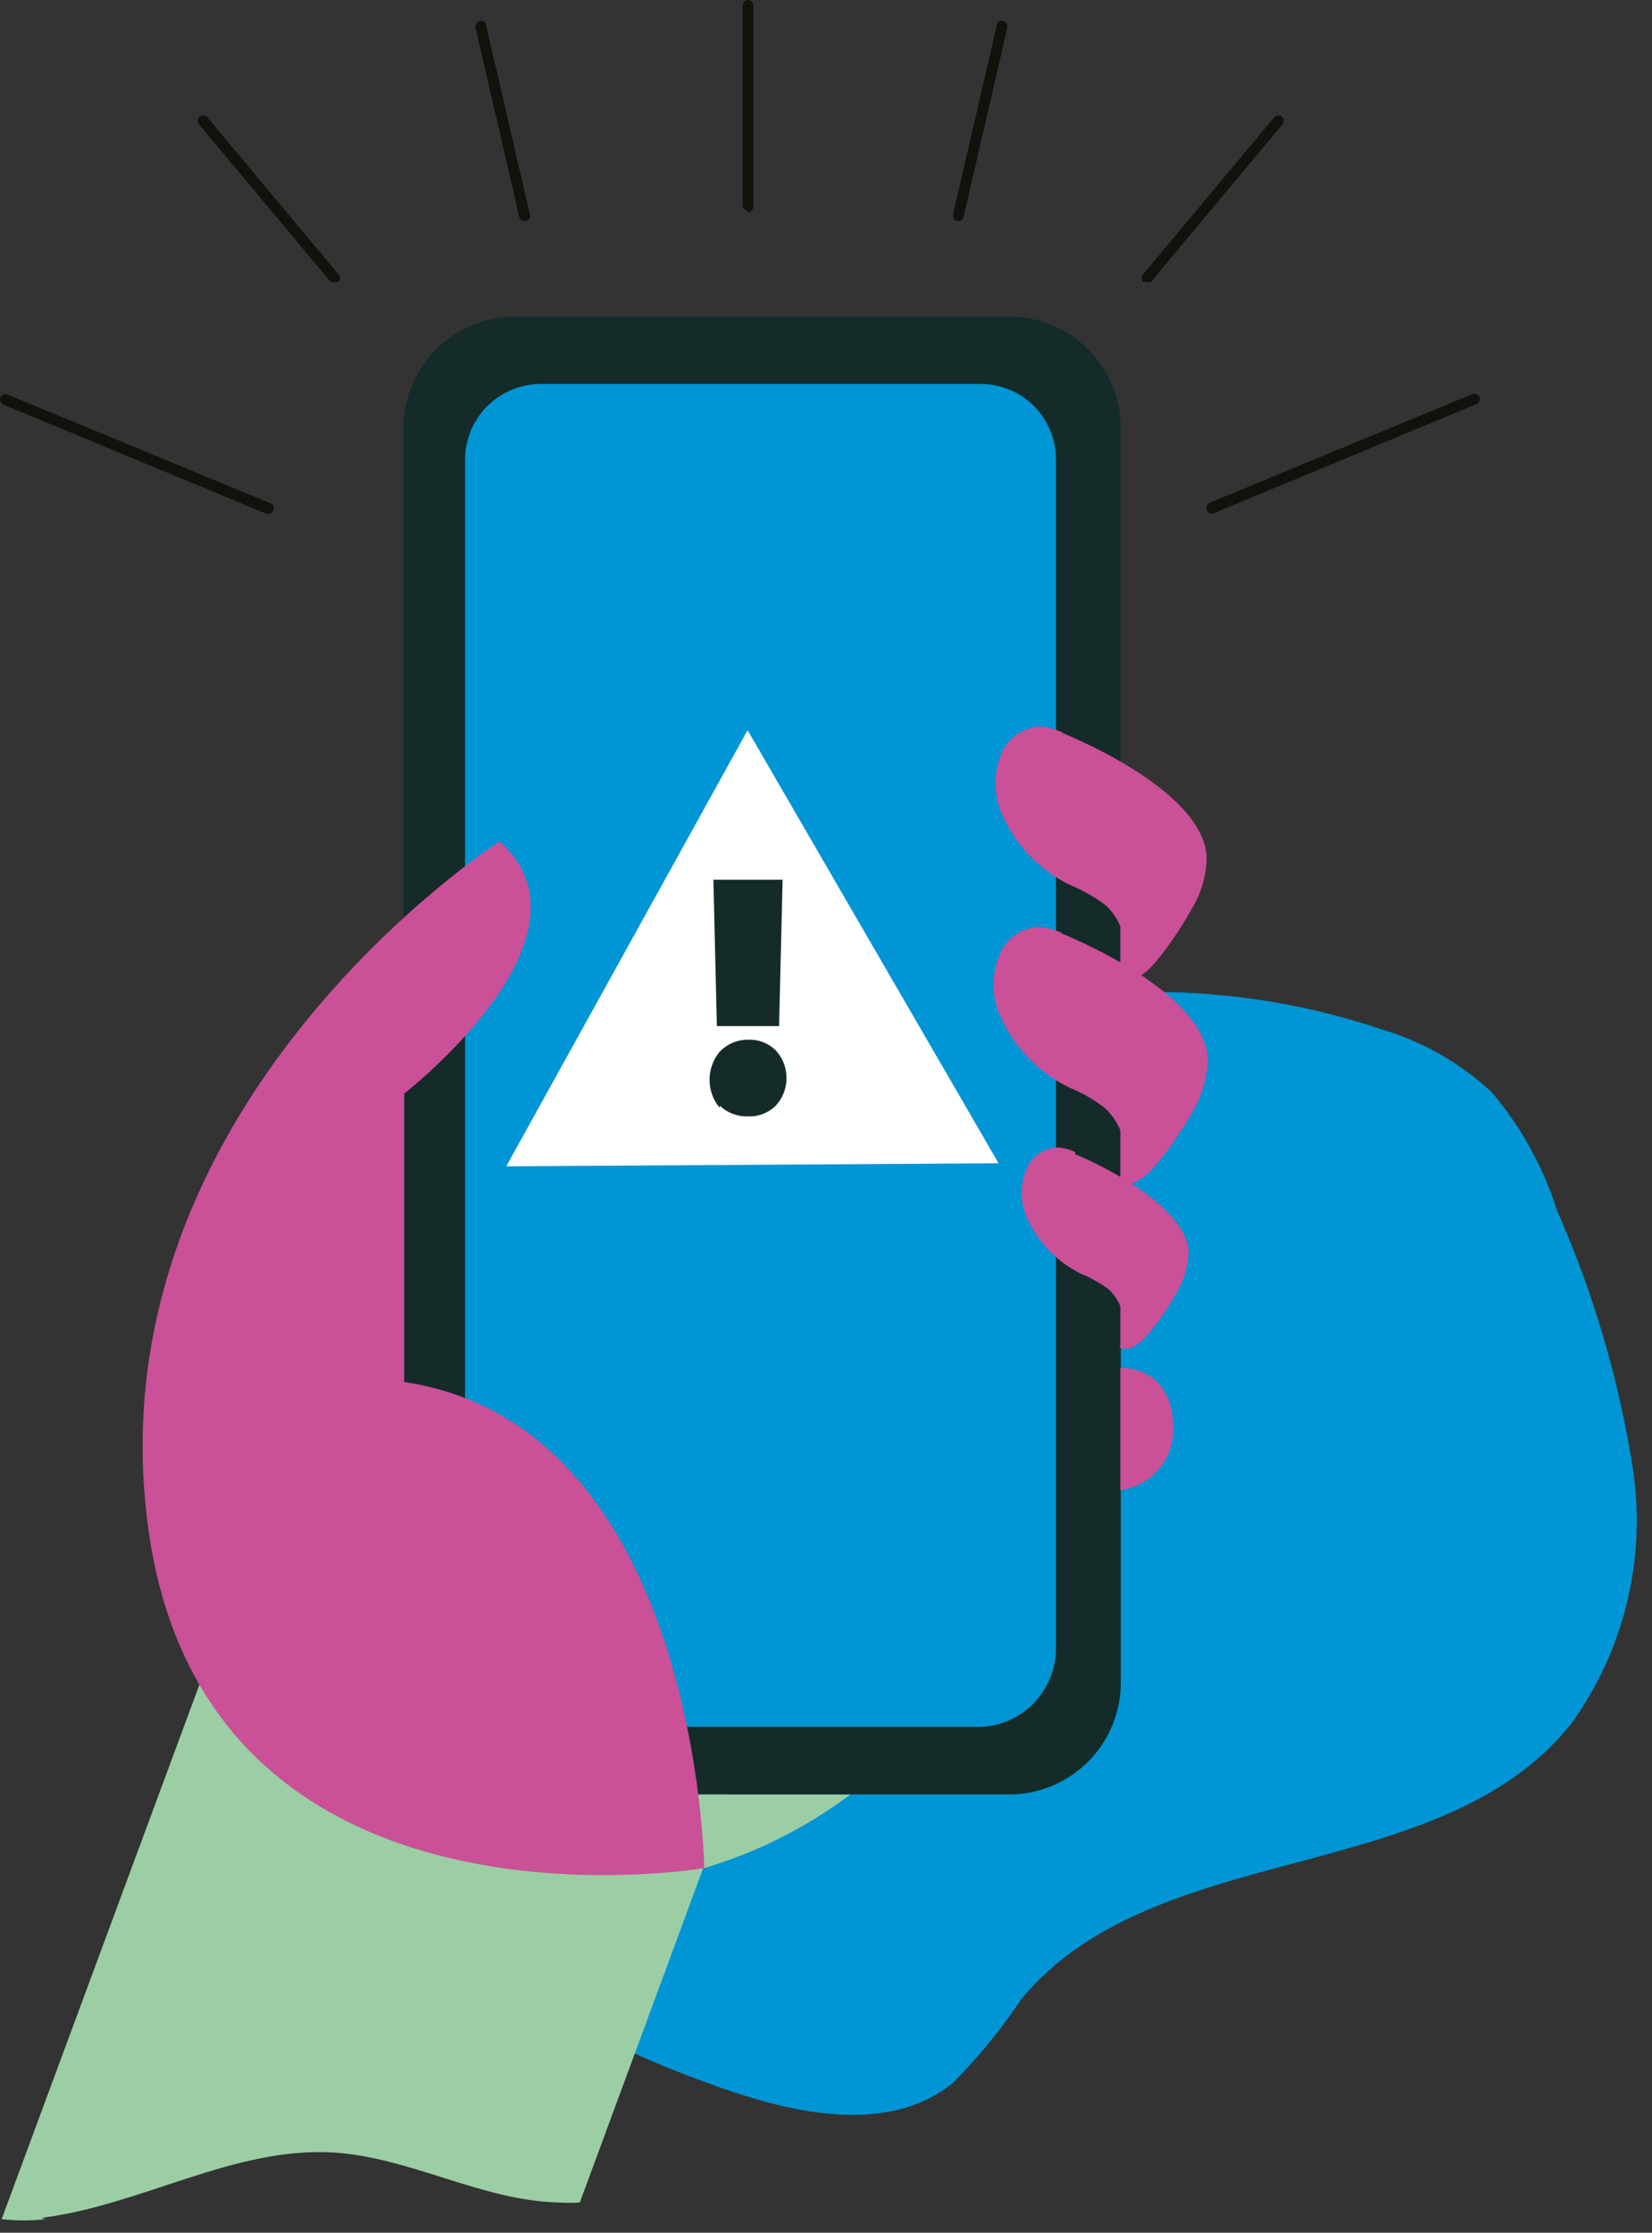 <svg width="77" height="104" viewBox="0 0 77 104" fill="none" xmlns="http://www.w3.org/2000/svg">
<rect x="0" y="0" width="77" height="104" fill="#333333" stroke="none"/>
<path d="M22.227 62.554C27.862 57.307 33.64 51.958 40.602 48.916C48.153 45.666 56.64 45.325 64.428 47.957C66.331 48.523 68.078 49.523 69.532 50.876C70.901 52.494 71.935 54.368 72.574 56.389C74.271 60.219 75.458 64.255 76.106 68.394C76.744 72.576 75.718 76.841 73.248 80.276C67.123 87.973 53.873 85.543 47.605 93.118C46.666 94.525 45.593 95.838 44.399 97.037C41.684 99.222 37.785 98.609 34.498 97.548C29.811 96.026 25.379 93.81 21.35 90.974" fill="#0095D4"/>
<path d="M1.934 103.306C6.568 102.734 10.897 99.978 15.552 100.264C19.145 100.488 22.452 102.51 26.046 102.591C26.372 102.612 26.699 102.612 27.025 102.591L34.865 81.358L11.53 72.436L0.076 103.367C0.755 103.444 1.439 103.444 2.118 103.367" fill="#9BCEA4"/>
<path d="M32.822 87.014C35.281 86.286 37.59 85.124 39.641 83.584H31.475L32.822 87.014Z" fill="#9BCEA4"/>
<path d="M47.115 83.584H23.923C22.544 83.557 21.231 82.986 20.271 81.995C19.311 81.005 18.782 79.675 18.798 78.296V20.028C18.782 18.649 19.311 17.319 20.271 16.328C21.231 15.338 22.544 14.767 23.923 14.74H47.115C47.799 14.751 48.474 14.896 49.102 15.168C49.729 15.439 50.297 15.832 50.773 16.323C51.249 16.814 51.623 17.394 51.875 18.029C52.127 18.665 52.251 19.344 52.24 20.028V78.296C52.251 78.98 52.127 79.659 51.875 80.294C51.623 80.93 51.249 81.51 50.773 82.001C50.297 82.492 49.729 82.885 49.102 83.156C48.474 83.428 47.799 83.573 47.115 83.584Z" fill="#142B2A"/>
<path d="M52.22 63.719C52.22 63.719 54.69 63.555 54.69 66.577C54.692 67.269 54.442 67.938 53.988 68.46C53.533 68.981 52.905 69.321 52.22 69.415V63.719Z" fill="#CA5098"/>
<path d="M34.865 9.82C34.833 9.82 34.801 9.814 34.771 9.802C34.742 9.789 34.715 9.771 34.692 9.748C34.669 9.726 34.651 9.699 34.639 9.669C34.627 9.639 34.62 9.607 34.62 9.575V0.245C34.62 0.18 34.646 0.118 34.692 0.072C34.738 0.026 34.8 0 34.865 0C34.93 0 34.992 0.026 35.038 0.072C35.084 0.118 35.11 0.18 35.11 0.245V9.636C35.11 9.701 35.084 9.764 35.038 9.81C34.992 9.856 34.93 9.881 34.865 9.881" fill="#13110C"/>
<path d="M56.488 23.926C56.435 23.926 56.384 23.911 56.34 23.882C56.297 23.853 56.263 23.811 56.242 23.763C56.22 23.698 56.223 23.627 56.249 23.563C56.275 23.499 56.324 23.447 56.385 23.416L68.635 18.353C68.698 18.332 68.766 18.335 68.826 18.361C68.886 18.388 68.935 18.436 68.962 18.496C68.975 18.526 68.982 18.559 68.981 18.593C68.981 18.626 68.974 18.659 68.961 18.69C68.948 18.72 68.928 18.748 68.904 18.771C68.879 18.794 68.85 18.811 68.819 18.822L56.569 23.906" fill="#13110C"/>
<path d="M53.442 13.127C53.417 13.138 53.389 13.144 53.361 13.144C53.333 13.144 53.305 13.138 53.279 13.127C53.256 13.104 53.238 13.077 53.226 13.047C53.214 13.018 53.207 12.986 53.207 12.954C53.207 12.921 53.214 12.889 53.226 12.86C53.238 12.83 53.256 12.803 53.279 12.78L59.404 5.451C59.453 5.403 59.519 5.377 59.588 5.377C59.656 5.377 59.722 5.403 59.772 5.451C59.794 5.473 59.812 5.5 59.825 5.53C59.837 5.56 59.843 5.592 59.843 5.624C59.843 5.656 59.837 5.688 59.825 5.718C59.812 5.748 59.794 5.775 59.772 5.798L53.647 13.127C53.614 13.141 53.58 13.148 53.545 13.148C53.51 13.148 53.475 13.141 53.442 13.127Z" fill="#13110C"/>
<path d="M44.604 10.29C44.541 10.271 44.487 10.229 44.453 10.172C44.419 10.115 44.407 10.048 44.42 9.983L46.462 1.164C46.466 1.129 46.477 1.096 46.496 1.067C46.515 1.038 46.54 1.014 46.569 0.996C46.599 0.978 46.633 0.967 46.667 0.965C46.701 0.962 46.736 0.967 46.768 0.98C46.829 1.002 46.88 1.045 46.914 1.101C46.947 1.156 46.961 1.222 46.952 1.286L44.91 10.106C44.9 10.162 44.869 10.212 44.824 10.246C44.779 10.28 44.722 10.296 44.665 10.29" fill="#13110C"/>
<path d="M12.59 23.927H12.406L0.157 18.844C0.097 18.817 0.049 18.768 0.022 18.708C-0.004 18.648 -0.007 18.579 0.014 18.517C0.041 18.457 0.089 18.409 0.15 18.383C0.21 18.356 0.278 18.353 0.341 18.374L12.59 23.437C12.624 23.448 12.656 23.466 12.682 23.491C12.708 23.515 12.729 23.544 12.742 23.578C12.756 23.611 12.762 23.646 12.761 23.682C12.759 23.718 12.75 23.753 12.733 23.784C12.714 23.83 12.684 23.869 12.644 23.898C12.604 23.927 12.557 23.944 12.508 23.948" fill="#13110C"/>
<path d="M15.613 13.127C15.581 13.141 15.546 13.148 15.511 13.148C15.476 13.148 15.441 13.141 15.409 13.127L9.284 5.798C9.261 5.775 9.243 5.748 9.231 5.718C9.218 5.689 9.212 5.657 9.212 5.624C9.212 5.592 9.218 5.56 9.231 5.53C9.243 5.501 9.261 5.474 9.284 5.451C9.333 5.403 9.399 5.377 9.468 5.377C9.536 5.377 9.602 5.403 9.652 5.451L15.776 12.78C15.799 12.803 15.817 12.83 15.83 12.86C15.842 12.89 15.848 12.921 15.848 12.954C15.848 12.986 15.842 13.018 15.83 13.048C15.817 13.078 15.799 13.104 15.776 13.127C15.751 13.14 15.723 13.146 15.695 13.146C15.666 13.146 15.638 13.14 15.613 13.127Z" fill="#13110C"/>
<path d="M24.451 10.291C24.394 10.297 24.337 10.281 24.292 10.247C24.246 10.213 24.215 10.163 24.206 10.107L22.164 1.287C22.156 1.22 22.173 1.153 22.21 1.097C22.247 1.041 22.303 1 22.368 0.981C22.399 0.972 22.431 0.969 22.463 0.974C22.495 0.979 22.526 0.99 22.553 1.007C22.58 1.025 22.603 1.048 22.62 1.075C22.638 1.102 22.649 1.133 22.654 1.165L24.695 9.984C24.708 10.017 24.713 10.051 24.711 10.085C24.708 10.12 24.697 10.153 24.679 10.183C24.662 10.213 24.637 10.238 24.608 10.256C24.579 10.275 24.546 10.287 24.512 10.291" fill="#13110C"/>
<path d="M45.685 80.44H25.269C24.304 80.424 23.384 80.026 22.71 79.334C22.037 78.641 21.665 77.71 21.676 76.745V21.458C21.665 20.524 22.024 19.625 22.674 18.955C23.325 18.286 24.214 17.901 25.147 17.885H45.747C46.21 17.89 46.667 17.987 47.092 18.17C47.518 18.352 47.903 18.617 48.225 18.949C48.548 19.281 48.801 19.674 48.972 20.104C49.142 20.535 49.226 20.995 49.218 21.458V76.745C49.228 77.71 48.857 78.641 48.183 79.334C47.51 80.026 46.59 80.424 45.624 80.44" fill="#0095D4"/>
<path d="M49.521 43.467C49.186 43.31 48.827 43.213 48.459 43.181C48.029 43.187 47.613 43.328 47.268 43.585C46.924 43.841 46.669 44.2 46.54 44.61C46.234 45.419 46.234 46.312 46.54 47.121C47.159 48.666 48.331 49.925 49.827 50.653C50.426 50.895 50.989 51.218 51.501 51.613C51.964 52.043 52.277 52.61 52.395 53.23C52.512 53.851 52.428 54.493 52.154 55.063C52.746 55.349 53.379 54.838 53.808 54.348C54.464 53.575 55.045 52.741 55.544 51.858C55.992 51.123 56.252 50.288 56.299 49.428C56.299 46.692 51.522 44.324 49.459 43.467" fill="#CA5098"/>
<path d="M52.22 55.062V52L53.322 51.714L53.22 54.123L52.567 54.96L52.22 55.062Z" fill="#CA5098"/>
<path d="M49.565 34.136C49.237 33.981 48.884 33.885 48.523 33.85C48.102 33.857 47.694 33.995 47.354 34.243C47.014 34.492 46.76 34.839 46.625 35.238C46.328 36.049 46.328 36.938 46.625 37.749C47.236 39.27 48.394 40.508 49.871 41.22C50.459 41.464 51.014 41.779 51.525 42.159C51.985 42.587 52.296 43.151 52.41 43.769C52.524 44.387 52.435 45.025 52.157 45.589C52.75 45.855 53.383 45.364 53.811 44.874C54.452 44.106 55.019 43.279 55.506 42.404C55.959 41.688 56.213 40.863 56.241 40.016C56.241 37.321 51.545 34.973 49.503 34.136" fill="#CA5098"/>
<path d="M52.22 45.589V42.567L53.302 42.281L53.22 44.65L52.567 45.487L52.22 45.589Z" fill="#CA5098"/>
<path d="M50.136 53.674C49.876 53.54 49.591 53.463 49.299 53.449C48.968 53.46 48.648 53.572 48.382 53.769C48.116 53.965 47.916 54.239 47.809 54.552C47.553 55.208 47.553 55.937 47.809 56.593C48.306 57.787 49.22 58.76 50.381 59.329C50.844 59.521 51.283 59.768 51.688 60.064C52.041 60.406 52.279 60.849 52.366 61.333C52.454 61.816 52.388 62.315 52.178 62.759C52.627 62.984 53.137 62.596 53.464 62.208C53.977 61.608 54.428 60.958 54.811 60.268C55.159 59.7 55.362 59.055 55.403 58.39C55.403 56.348 51.688 54.409 50.095 53.755" fill="#CA5098"/>
<path d="M52.22 62.677V60.309L53.077 60.084L52.996 61.942L52.506 62.595L52.22 62.677Z" fill="#CA5098"/>
<path d="M23.249 39.22C23.249 39.22 4.18 51.47 6.916 71.232C9.652 90.995 32.824 87.014 32.824 87.014C32.824 87.014 32.559 66.435 18.839 64.373V50.939C18.839 50.939 28.231 43.65 23.31 39.22" fill="#CA5098"/>
<path d="M34.845 34.013L23.596 54.327L46.544 54.184L34.845 34.013Z" fill="white"/>
<path d="M33.537 51.592C33.236 51.227 33.072 50.769 33.072 50.296C33.072 49.823 33.236 49.364 33.537 48.999C33.707 48.818 33.913 48.674 34.141 48.576C34.369 48.477 34.615 48.427 34.864 48.428C35.1 48.417 35.336 48.455 35.557 48.539C35.779 48.624 35.98 48.752 36.15 48.917C36.479 49.269 36.661 49.733 36.661 50.214C36.661 50.695 36.479 51.159 36.15 51.51C35.98 51.675 35.779 51.804 35.557 51.888C35.336 51.973 35.1 52.011 34.864 52C34.624 52.009 34.386 51.97 34.162 51.886C33.937 51.802 33.732 51.674 33.557 51.51M36.477 40.976L36.313 47.795H33.414L33.251 40.976H36.477Z" fill="#142B2A"/>
</svg>
